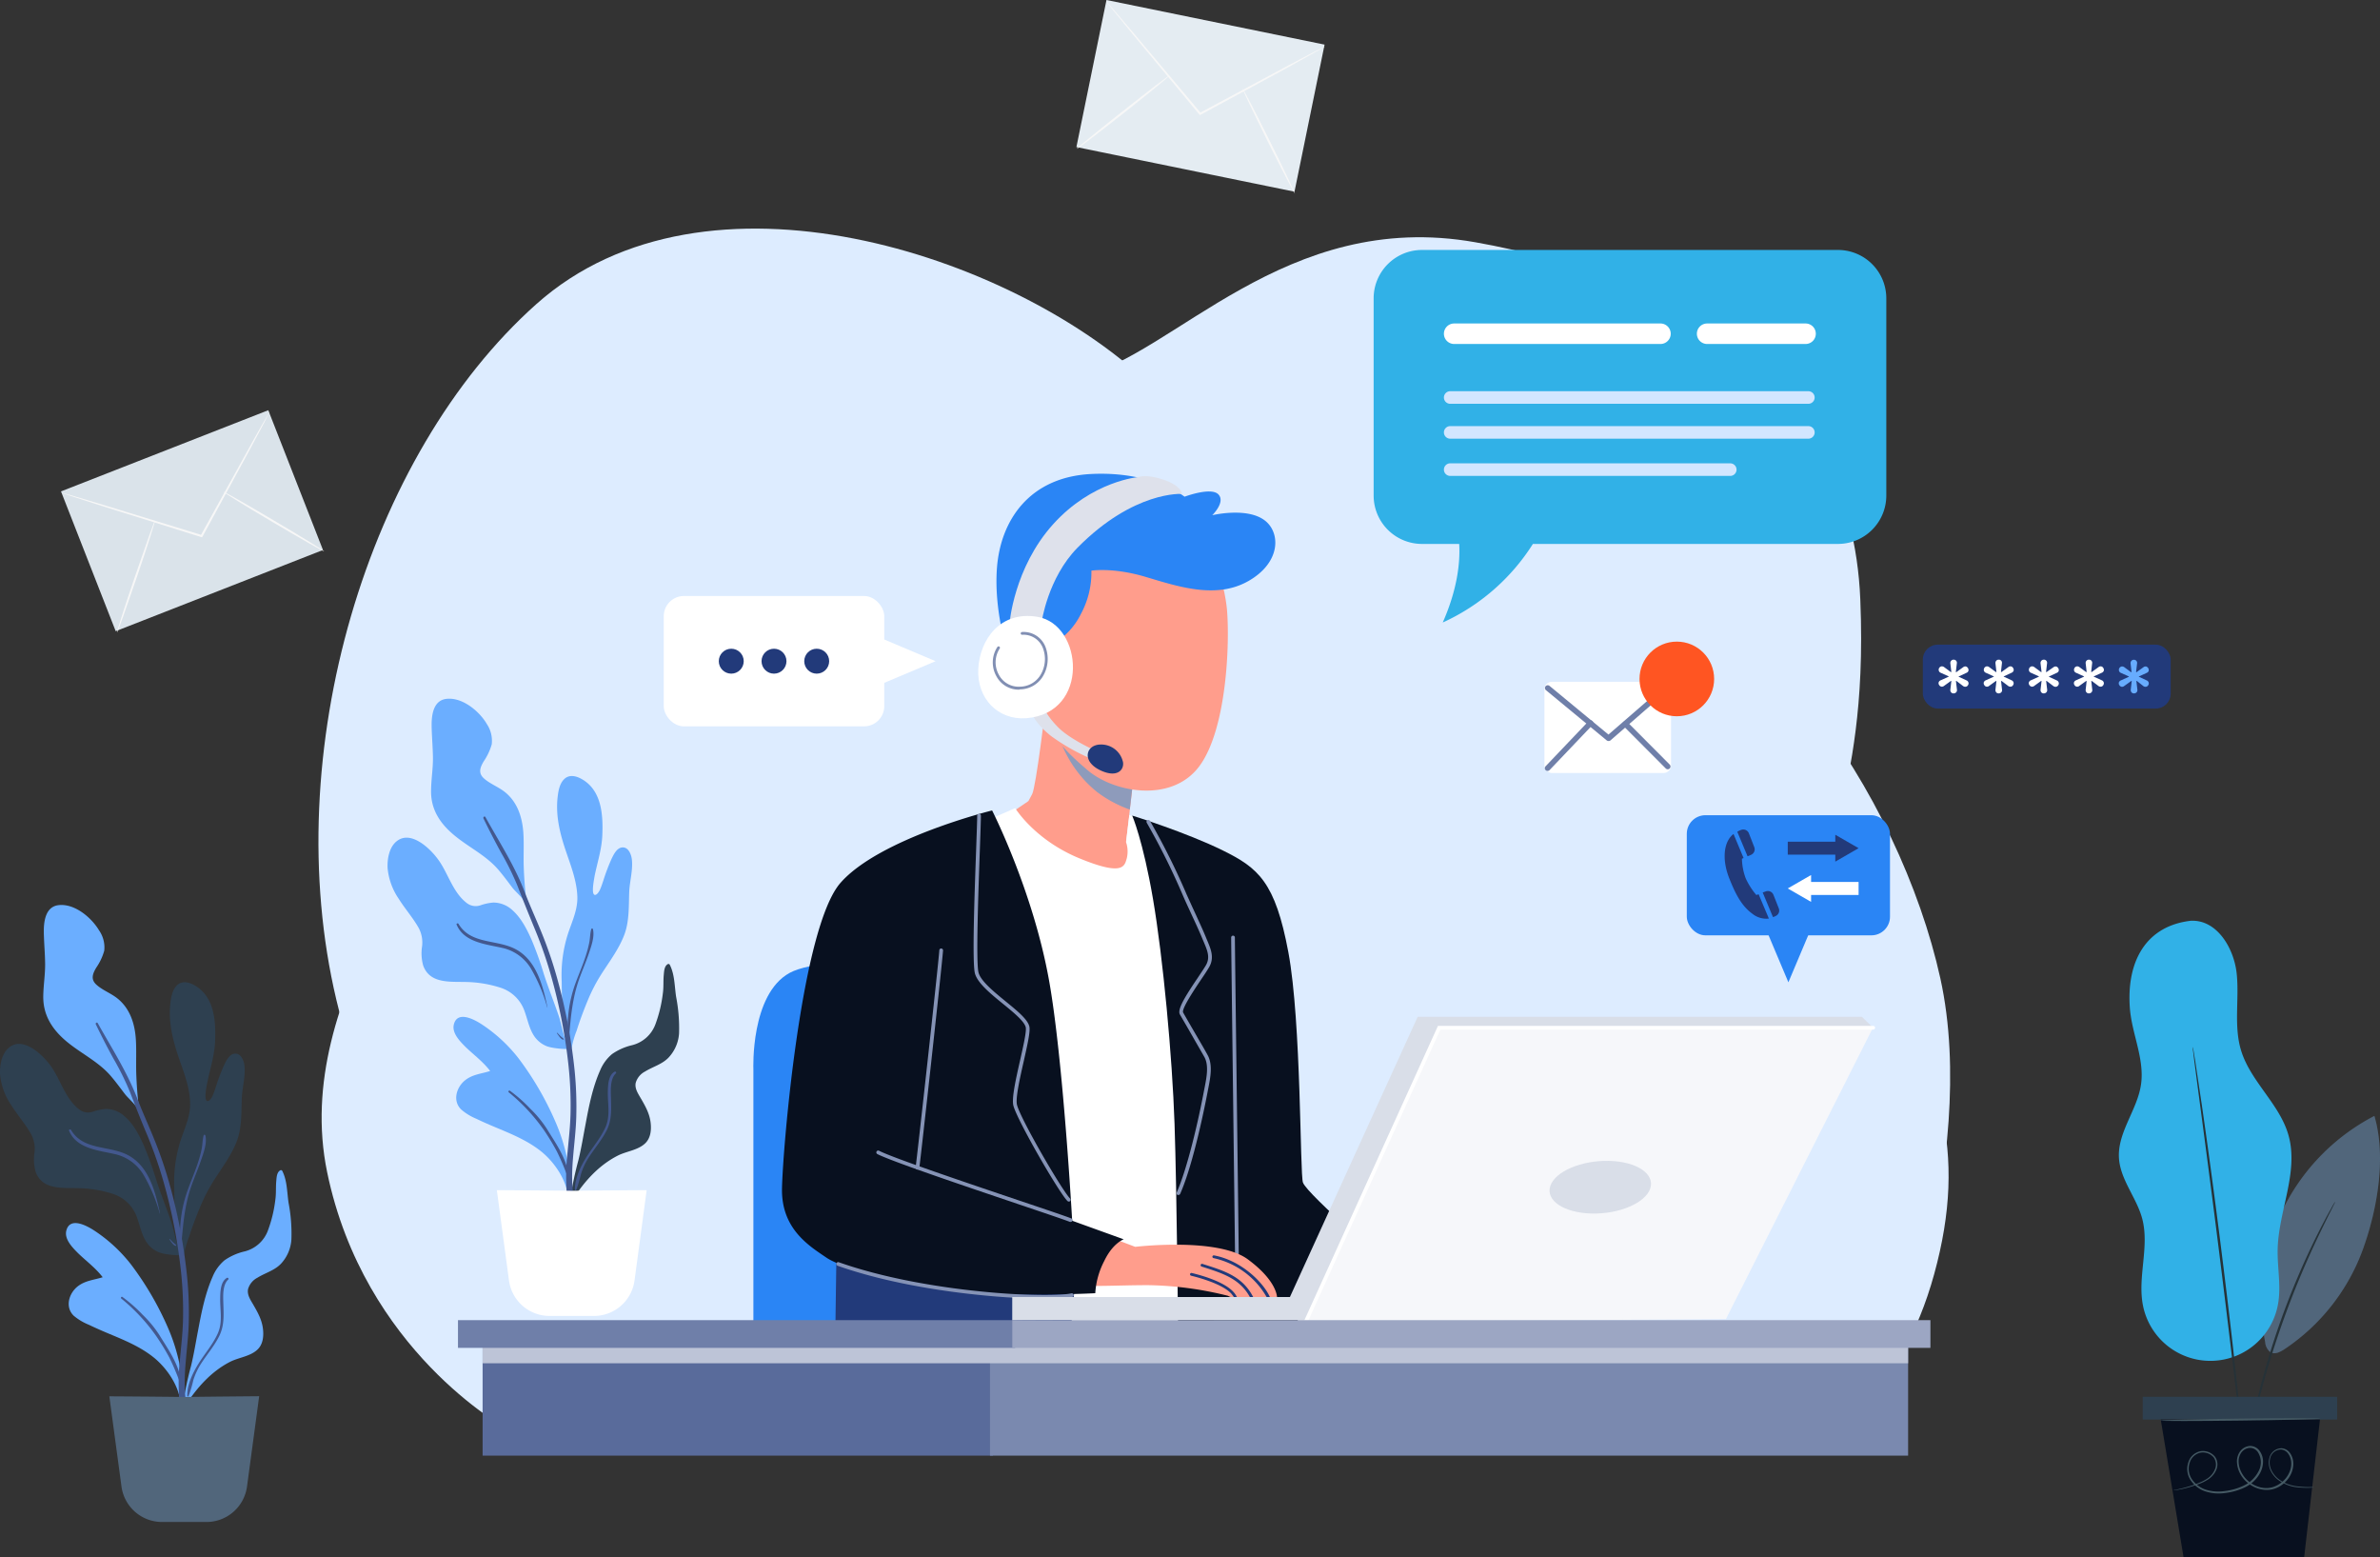 <svg xmlns="http://www.w3.org/2000/svg" viewBox="0 0 639.77 418.49"><rect x="0" y="0" width="639.77" height="418.49" fill="#333333" stroke="none"/><defs><style>.cls-1{isolation:isolate;}.cls-2,.cls-3{fill:#ddecff;}.cls-10,.cls-22,.cls-3{mix-blend-mode:multiply;}.cls-4{fill:#2a85f5;}.cls-5{fill:#223a7a;}.cls-6{fill:#fff;}.cls-7{fill:#ff9d8c;}.cls-8{fill:#08101f;}.cls-9{fill:#8593b6;}.cls-11{fill:#8e9bbb;}.cls-12{fill:#dee1eb;}.cls-13{fill:#818fb3;}.cls-14{fill:#6baeff;}.cls-15{fill:#2e4050;}.cls-16{fill:#43588e;}.cls-17{fill:#51667b;}.cls-18{fill:#f6f7fa;}.cls-19{fill:#d9dee8;}.cls-20{fill:#596b9b;}.cls-21{fill:#7a89af;}.cls-22{fill:#bdc4d7;}.cls-23{fill:#6f7fa9;}.cls-24{fill:#9ca6c3;}.cls-25{fill:#31b1e7;}.cls-26{fill:#d2e6ff;}.cls-27{fill:#f52;}.cls-28{fill:#67acff;}.cls-29{opacity:0.2;}.cls-30{fill:#263238;}.cls-31{fill:#455a64;}.cls-32{fill:#dae3ea;}.cls-33{fill:#f7f7f7;}.cls-34{fill:#e4ecf2;}</style></defs><g class="cls-1"><g id="Layer_2" data-name="Layer 2"><g id="OBJECTS"><path class="cls-2" d="M160.76,373.79s-54.62-38.89-70.34-105.1,8.27-146.48,53.79-187,127.45-13.24,163.86,20.69l36.42,33.93s34.76,19,80.27,17.38,86.07,60.41,96.83,109.24-14.9,113.38-14.9,113.38Z"/><path class="cls-3" d="M135.94,383.73S97.87,363,87.94,315s33.1-91.87,37.24-115.87-5-53.79,33.1-77,105.93-14.9,131.59-20.69S345.32,56,396.63,65.11s101,36.41,103.44,96-16.55,61.24,2.49,93.51,26.48,54.62,17.38,87.73-28.14,42.2-28.14,42.2Z"/><path class="cls-3" d="M215.42,373c-2.36-2.49-37.1-72,1.58-135.73S352.78,181,391.45,205.79s57.63,57.11,61.58,91-22.11,86.9-22.11,86.9Z"/><rect class="cls-4" x="453.43" y="219.07" width="54.62" height="32.28" rx="5"/><polygon class="cls-4" points="480.74 263.97 487.81 247.21 473.67 247.21 480.74 263.97"/><polygon class="cls-5" points="480.57 229.67 493.35 229.67 493.35 231.54 499.61 227.93 493.35 224.32 493.35 226.19 480.57 226.19 480.57 229.67"/><polygon class="cls-6" points="499.61 237.01 486.84 237.01 486.84 235.14 480.57 238.75 486.84 242.36 486.84 240.5 499.61 240.5 499.61 237.01"/><path class="cls-5" d="M472.73,240.3l-.6.22a19.1,19.1,0,0,1-2.88-4.52,16.1,16.1,0,0,1-1-5.24l.44-.18-2.7-6.47a5.33,5.33,0,0,0-1.31,1.49c-1.53,2.58-1.38,6.55.16,10.42s3.18,7.33,6.18,9.5a5.93,5.93,0,0,0,4.47,1.32Z"/><path class="cls-5" d="M474.67,239.54l-.84.3,2.77,6.62a4.93,4.93,0,0,0,.83-.36,1.61,1.61,0,0,0,.73-2l-1.44-3.64A1.61,1.61,0,0,0,474.67,239.54Z"/><path class="cls-5" d="M468.08,223a6.13,6.13,0,0,0-1.08.51l2.76,6.6.93-.39a1.61,1.61,0,0,0,.88-2.06l-1.45-3.73A1.62,1.62,0,0,0,468.08,223Z"/><path class="cls-4" d="M202.52,361.79V287.31s-.83-20.07,9.73-25.86,55-2.69,55-2.69v103Z"/><path class="cls-7" d="M281.18,189s-2.69,22.55-3.73,24.41l-1,1.86-5.17,3.52s9.93,14.07,22.13,16.34,11.18-5,11.18-5l-1.87-3.93,2.49-21.52S283,194.62,281.18,189Z"/><path class="cls-6" d="M264.83,220.69l8.07-3.52s5.17,8.49,17.17,13.45,12.21,2.07,12.83,0a7.84,7.84,0,0,0-.21-4.34l.89-7.25,4.8,1.6L325,355.38l-42.83,2.07Z"/><path class="cls-8" d="M304.35,219.17s2.9,6.69,5.59,22.42,5.17,42.2,5.79,60.41,1,59.79,1,59.79h54c.62,0,4.35-20.48,4.35-20.48s-23.59-20.2-24.83-23.52c-.83-2.2-.41-43.1-3.93-61.93s-8.07-22.62-17.59-27.31C318.93,223.71,304.35,219.17,304.35,219.17Z"/><path class="cls-9" d="M332.49,338.09a.5.5,0,0,1-.5-.5c0-1.48-.27-22.5-.52-42.82s-.52-41.35-.52-42.84a.51.51,0,0,1,.5-.5.5.5,0,0,1,.5.5c0,1.48.27,22.5.52,42.82s.52,41.35.52,42.84A.51.51,0,0,1,332.49,338.09Z"/><path class="cls-5" d="M224.9,333l-.41,28.75h62.89s2.69-24.41,1.66-26.68S224.9,333,224.9,333Z"/><g class="cls-10"><path class="cls-11" d="M294.9,212.83a33,33,0,0,0,8.8,4.73l1.48-12.8s-16.63-7.62-22.27-13.28C284.09,197.92,287,206.45,294.9,212.83Z"/></g><path class="cls-7" d="M324.63,147a44.77,44.77,0,0,1,5.17,16.55c.83,9.1,0,32.48-7.45,42.41s-23,7-30,1c-6.46-5.51-12.83-11.59-14.48-23.59s3.51-34.76,18.2-39.52S324.63,147,324.63,147Z"/><path class="cls-7" d="M343.29,348.79s-.73,0-1.84,0h-.85l-3.68-.1-.88,0c-1.3,0-2.41.13-3.45.07h0c-.22,0-.54,0-.8,0a1.94,1.94,0,0,1-.33,0,4.86,4.86,0,0,1-1.37-.54,93,93,0,0,0-21.46-2.86c-9.24,0-17.53.67-18.88-.46s-2.18-12.76,5.71-13.52l9.7,3.68s22.15-2.63,30.27,3.36S343.29,348.79,343.29,348.79Z"/><path class="cls-5" d="M332.56,348.69c-.22,0-.54,0-.8,0a9.39,9.39,0,0,0-.85-1.14c-2.5-2.55-8.54-4.2-10.73-4.73a.38.38,0,0,1-.28-.45.38.38,0,0,1,.46-.28c3.19.77,10,2.74,11.88,6C332.3,348.18,332.46,348.49,332.56,348.69Z"/><path class="cls-5" d="M336.92,348.65l-.88,0c-2.73-5-7.19-6.41-12.71-8.19l-.33-.1a.39.39,0,0,1-.24-.48.39.39,0,0,1,.48-.24l.32.11C329.39,341.59,334.09,343.1,336.92,348.65Z"/><path class="cls-5" d="M341.45,348.76h-.85a21.8,21.8,0,0,0-14.38-10.67.37.37,0,0,1-.31-.43.38.38,0,0,1,.43-.3C333.81,338.75,339.84,344.85,341.45,348.76Z"/><path class="cls-4" d="M282.83,173.21a19.36,19.36,0,0,0,7.76-8.28,23.46,23.46,0,0,0,2.79-11.58s5.8-.93,14.49,1.65,19,6.11,27.72,1.14,8.69-12.93,4.45-16.24c-4.75-3.71-14.17-1.45-14.17-1.45s3.62-3.52,1.65-5.59-9.1.62-9.1.62-8.69-6.93-25.14-6.1S269,139.69,268,152.52s3.72,25.65,3.72,25.65Z"/><path class="cls-12" d="M277,190.9s.83,3.21,5.59,6.93a55.22,55.22,0,0,0,11.65,6.45l.55-2.42s-7.14-3.1-10.45-6.51-3.72-5.28-3.72-5.28Z"/><path class="cls-5" d="M295.66,200.08a6,6,0,0,1,6.23,4.81c.27,2-1.57,4.15-5.87,2.22C290.67,204.72,291.83,200.26,295.66,200.08Z"/><path class="cls-12" d="M280,167.21s1.65-11.89,9.62-20c15.21-15.41,28.14-14.48,28.14-14.48s-.11-2.17-5-3.83c-4.56-1.55-6.62-.72-6.62-.72s-12.52,1-23.07,12.72-11.69,26.59-11.69,26.59Z"/><path class="cls-6" d="M278.9,165.76c-10-1.69-15.52,6.1-15.93,14s5.3,13.83,12.93,13.24C293.07,191.62,291.11,167.83,278.9,165.76Z"/><path class="cls-13" d="M273.94,185.33a6.78,6.78,0,0,1-6.12-3.65,7.57,7.57,0,0,1,.29-7.82.38.38,0,0,1,.52-.1.37.37,0,0,1,.1.52,6.81,6.81,0,0,0-.25,7,6,6,0,0,0,5.65,3.25,6.54,6.54,0,0,0,5.43-2.93,8.27,8.27,0,0,0,.82-7.35,5.59,5.59,0,0,0-5.58-3.67.37.37,0,0,1-.42-.32.39.39,0,0,1,.32-.42,6.28,6.28,0,0,1,6.39,4.15,9.08,9.08,0,0,1-.9,8,7.28,7.28,0,0,1-6,3.26Z"/><path class="cls-8" d="M266.69,217.79s-30.2,7.45-40.75,19.45-15.52,71.18-15.73,82.14,7.45,15.52,12,18.62,24.62,8.69,40.76,9.52,31.45,0,31.45,0a21.54,21.54,0,0,1,2.43-8.69c2.3-4.8,5.22-5.79,5.22-5.79l-13.86-5s-2.43-43.49-6.21-64.55C277.66,239.31,266.69,217.79,266.69,217.79Z"/><path class="cls-9" d="M316.76,321.12a.51.51,0,0,1-.2,0,.49.49,0,0,1-.25-.66c2.83-6.39,5.76-18.92,7.41-27.72l.14-.71c.5-2.58,1.12-5.8-.12-8-.64-1.14-2.07-3.59-3.44-6s-2.77-4.77-3.15-5.46c-.73-1.35,1.57-5,4.89-9.91.89-1.34,1.67-2.49,2.12-3.27,1.19-2.05.4-3.93-.51-6.1l-.32-.75c-.82-2-1.76-4.06-2.67-6l-1.11-2.41c-.49-1.07-1-2.16-1.47-3.26a188.07,188.07,0,0,0-9.82-19.77.49.49,0,0,1,.18-.68.48.48,0,0,1,.68.17A190,190,0,0,1,319,240.41l1.47,3.25,1.11,2.41c.91,2,1.85,4,2.69,6.08l.31.73c.93,2.22,1.89,4.51.46,7-.47.81-1.25,2-2.16,3.33-1.73,2.58-5.34,7.95-4.84,8.88.37.67,1.71,3,3.13,5.43s2.82,4.83,3.45,6c1.42,2.54.76,6,.23,8.7l-.14.71c-.6,3.2-3.79,19.6-7.48,27.93A.5.5,0,0,1,316.76,321.12Z"/><path class="cls-9" d="M287.28,322.88a.47.47,0,0,1-.35-.15c-2.36-2.37-13.69-22-14.54-25.69-.46-2,.7-7.15,1.82-12.1.87-3.85,1.77-7.82,1.52-8.89-.39-1.61-3.29-4-6.09-6.27-3.39-2.76-6.89-5.63-7.57-8.2-.77-2.93-.11-21.27.33-33.4.15-4.37.28-7.81.28-9a.5.5,0,0,1,.5-.5h0a.5.5,0,0,1,.5.5c0,1.25-.13,4.7-.28,9.07-.41,11.34-1.09,30.33-.36,33.11.6,2.27,4.12,5.15,7.23,7.69s6,4.87,6.43,6.81c.31,1.3-.54,5-1.51,9.34-1.05,4.62-2.23,9.86-1.82,11.66.83,3.62,12,22.88,14.27,25.21a.5.5,0,0,1-.36.85Z"/><path class="cls-9" d="M246.63,314.29h-.07a.5.5,0,0,1-.43-.57c.37-2.6,6.11-54.4,6.37-58.36a.49.49,0,0,1,.53-.47.5.5,0,0,1,.47.53c-.27,4-6,55.84-6.38,58.45A.5.5,0,0,1,246.63,314.29Z"/><path class="cls-9" d="M287.8,328.36a.63.63,0,0,1-.19,0c-1.27-.52-6.89-2.41-14-4.81-14.36-4.85-34-11.48-37.77-13.42a.5.5,0,0,1,.46-.89c3.67,1.91,24.11,8.8,37.62,13.36,7.13,2.4,12.77,4.3,14.07,4.83a.5.5,0,0,1,.27.65A.49.49,0,0,1,287.8,328.36Z"/><path class="cls-9" d="M280.89,349c-12.63,0-37.13-2.28-55.74-8.86a.51.51,0,0,1-.31-.64.5.5,0,0,1,.64-.3c23.51,8.31,56.4,9.73,62.52,8.36a.5.5,0,0,1,.6.38.49.49,0,0,1-.38.59A39.61,39.61,0,0,1,280.89,349Z"/><path class="cls-14" d="M121.57,224c3.92,3.45,8.89,5.66,12.33,9.65,1.36,1.57,2.58,3.24,3.83,4.89.92,1.2,3.36,3.18,3.76,4.69.17.66.14-.23,0-.9l0-.08c-.34-3-.59-6.11-.7-9.18s.09-6.13-.1-9.18c-.28-4.31-1.62-8.48-5.14-11.18-1.72-1.32-3.94-2.13-5.52-3.59s-.9-3,0-4.53a15.82,15.82,0,0,0,2.15-4.55,8.07,8.07,0,0,0-1.31-5.47c-2-3.44-6.6-7.28-10.9-6.76-3.59.43-4,4.57-3.94,7.45s.32,5.6.35,8.41-.46,5.71-.5,8.58C115.73,217.17,118,220.89,121.57,224Z"/><path class="cls-14" d="M158,268.82a45.5,45.5,0,0,1,3.89-7.41c2.11-3.25,4.45-6.41,5.87-10.05s1.24-7.69,1.38-11.61c.11-2.87,1-5.74.73-8.62-.11-1.39-.91-3.62-2.69-3.39-1.4.17-2.22,1.9-2.76,3a52.68,52.68,0,0,0-2.27,6c-.27.79-.53,1.59-.87,2.35-.2.44-.84,1.53-1.43,1.38-1-.25-.1-4.4,0-5.14.76-3.69,1.91-7.12,2.06-10.92.23-5.51-.19-12.07-5.58-15.08-1.41-.79-3.19-1.25-4.53-.08s-1.69,3.18-1.89,4.84c-.6,5.08.6,9.9,2.23,14.69,1.34,3.95,2.94,8,3.06,12.25.11,4.07-2,7.67-3,11.52A36.31,36.31,0,0,0,151,263.89c0,2.49.08,4.94.26,7.42.17,2.28.37,4.56.65,6.82.05.46.11.94.17,1.42-.88-2.11-1.18-4.52-1.91-6.64-1.29-3.76-2.78-7.45-4-11.23a92.17,92.17,0,0,0-3.33-9.27c-1.27-2.82-2.79-5.8-5.15-7.87a7.56,7.56,0,0,0-5.06-2,13.85,13.85,0,0,0-3.48.74,3.9,3.9,0,0,1-3.74-.66c-3.87-3-5-8.28-7.9-12-2.13-2.81-7.19-7.58-10.91-4.53-2,1.62-2.52,4.76-2.41,7.16a17.44,17.44,0,0,0,3,8.29c1.67,2.68,3.82,5.08,5.36,7.83a8.31,8.31,0,0,1,.9,5,12.19,12.19,0,0,0,.3,5.07c1.77,5,7.3,4.32,11.6,4.45a32.21,32.21,0,0,1,9.09,1.5,10.11,10.11,0,0,1,6.63,6.52c.85,2.36,1.31,5.05,2.92,7.05a7.41,7.41,0,0,0,2.85,2.13c1.68.74,6.79,1.06,6.83.6A22.86,22.86,0,0,1,155,277C155.87,274.22,156.89,271.51,158,268.82Z"/><path class="cls-15" d="M181.75,267.88c-.44-2.87-.36-6-1.72-8.65a.38.38,0,0,0-.52-.14c-1,.54-1,2.11-1.1,3.07-.13,1.6,0,3.2-.23,4.79a36,36,0,0,1-2,8.31,9,9,0,0,1-6.23,5.6,15.66,15.66,0,0,0-5.44,2.41,11.48,11.48,0,0,0-3.2,4.4c-2,4.51-3,9.54-3.89,14.36-.63,3.24-1.14,6.5-1.93,9.71a94.59,94.59,0,0,0-2.08,9.67c-.08.17-.16.33-.23.5-.21.49.56.75.82.35,3.11-4.79,6.9-9.08,12.06-11.71,2.33-1.19,5.43-1.44,7.38-3.31,1.48-1.42,1.68-3.59,1.46-5.52-.29-2.55-1.51-4.64-2.78-6.8-.69-1.19-1.52-2.47-1.24-3.91a5,5,0,0,1,2.53-3.07c2.14-1.33,4.65-1.93,6.41-3.85a10.49,10.49,0,0,0,2.72-6.41A44.23,44.23,0,0,0,181.75,267.88Z"/><path class="cls-14" d="M139.38,284.39a41.22,41.22,0,0,0-9.77-9.05c-2-1.32-6.67-3.92-7.62,0-.55,2.28,1.68,4.53,3.15,6,2.21,2.14,4.76,4,6.62,6.47-2.3.74-4.71.88-6.72,2.48-2.37,1.89-3.44,5.53-1.08,7.85a14.91,14.91,0,0,0,4.09,2.51c1.86.9,3.75,1.71,5.65,2.5,4.11,1.72,8.27,3.46,11.77,6.27s6.93,7.71,7.21,12.38c0,.45-.14,0,.12-.16.15.13.64-.1.64-.37a49.29,49.29,0,0,0-4.16-19.88A82.71,82.71,0,0,0,139.38,284.39Z"/><path class="cls-16" d="M129.91,219.84c1.52,3.14,3.1,6.2,4.78,9.27a75.29,75.29,0,0,1,4.44,9c1.49,3.87,3.05,7.69,4.62,11.52a112.27,112.27,0,0,1,4.27,12.2,144.67,144.67,0,0,1,4.83,24.81,100,100,0,0,1,.51,12.83c-.09,3.34-.47,6.65-.78,10a58.73,58.73,0,0,0-.28,10.44c.25,2.9.71,6.35,3,8.42a.52.52,0,0,0,.81-.62c-2.68-5.49-2.53-11.48-2-17.43.29-3.29.68-6.56.79-9.86a98,98,0,0,0-.42-12.59,149.06,149.06,0,0,0-4.54-24.32,111.49,111.49,0,0,0-4-12c-1.56-3.94-3.36-7.78-4.87-11.74-2.73-7.17-6.89-13.52-10.58-20.2-.19-.35-.69,0-.53.31Z"/><path class="cls-16" d="M153,278.44c.43-5.22.89-10.24,2.65-15.22.82-2.32,1.82-4.58,2.61-6.91.65-1.93,1.63-4.57,1.13-6.62a.23.23,0,0,0-.45,0c-.34,1.17-.3,2.45-.55,3.65a31.25,31.25,0,0,1-.91,3.45c-.77,2.41-1.78,4.73-2.66,7.1a35.24,35.24,0,0,0-2.18,14.55.18.18,0,0,0,.36,0Z"/><path class="cls-16" d="M122.73,248.45c2.08,5,8.3,5.29,12.84,6.41a12,12,0,0,1,7.35,5.77,43.78,43.78,0,0,1,4.19,10.1s.07,0,.06,0c-1.27-6-3.08-13.22-9.27-16-5-2.24-11.48-1.12-14.65-6.47-.16-.26-.64-.08-.52.22Z"/><path class="cls-16" d="M149.7,277.65c.25.33.47.68.73,1a2.85,2.85,0,0,0,.41.44,1,1,0,0,0,.58.3.13.13,0,0,0,.11-.19,2.1,2.1,0,0,0-.44-.4l-.44-.39c-.29-.28-.55-.57-.84-.85-.05-.06-.16,0-.11.08Z"/><path class="cls-16" d="M136.75,293.53a50.47,50.47,0,0,1,9.49,10.2,63.33,63.33,0,0,1,3.45,5.69,62.62,62.62,0,0,1,2.8,6.59c.06.17.37.17.35-.05-.5-4.71-3.48-8.74-5.87-12.66a30.41,30.41,0,0,0-4.44-5.37,39.08,39.08,0,0,0-5.46-4.82c-.24-.17-.56.23-.32.42Z"/><path class="cls-16" d="M165.2,288c-1.72,1-1.77,3.69-1.81,5.43-.06,3.33.76,6.46-.7,9.64-1.32,2.87-3.43,5.27-5.1,7.94-1.55,2.49-3.08,5.68-3.05,8.68,0,.18.27.28.35.1a35.57,35.57,0,0,0,1.3-4.34,18,18,0,0,1,2.12-4.48c1.6-2.48,3.56-4.73,4.86-7.39s1.16-5.59,1.07-8.63c-.06-1.94-.25-5.06,1.31-6.5.25-.23-.06-.61-.35-.45Z"/><path class="cls-6" d="M153.69,320c-6.93-.09-20.13-.17-20.13-.17l3.26,24.26a11,11,0,0,0,10.91,9.54h11.93a11,11,0,0,0,10.91-9.54l3.26-24.26S160.63,319.9,153.69,320Z"/><path class="cls-14" d="M17.4,279.45c3.93,3.45,8.9,5.66,12.34,9.65,1.35,1.57,2.57,3.24,3.83,4.89.91,1.2,3.35,3.19,3.75,4.69.18.67.14-.23,0-.9,0,0,0,0,0-.08-.34-3.05-.59-6.11-.69-9.18s.08-6.13-.11-9.18c-.27-4.31-1.62-8.48-5.14-11.18-1.72-1.32-3.93-2.12-5.51-3.59s-.9-3,0-4.53a15.31,15.31,0,0,0,2.15-4.55A8,8,0,0,0,26.62,250c-2.05-3.44-6.59-7.27-10.9-6.76-3.58.43-4,4.57-3.94,7.45s.33,5.6.35,8.41-.46,5.71-.5,8.58C11.56,272.58,13.82,276.3,17.4,279.45Z"/><path class="cls-15" d="M53.85,324.23a47.12,47.12,0,0,1,3.89-7.41c2.11-3.25,4.46-6.41,5.88-10.05s1.23-7.69,1.38-11.61c.1-2.87,1-5.74.73-8.62-.12-1.39-.91-3.62-2.7-3.39-1.39.17-2.22,1.9-2.76,3a52.68,52.68,0,0,0-2.27,6c-.27.79-.53,1.59-.87,2.35-.2.45-.83,1.53-1.43,1.38-1-.25-.09-4.4.06-5.14.76-3.69,1.9-7.12,2.06-10.92.23-5.51-.2-12.07-5.59-15.08-1.41-.78-3.19-1.25-4.53-.08s-1.69,3.18-1.89,4.84c-.6,5.08.6,9.9,2.23,14.69,1.34,3.95,3,8,3.07,12.25.11,4.07-2,7.68-3,11.52a36.18,36.18,0,0,0-1.26,11.35c0,2.49.08,4.95.26,7.42.16,2.28.36,4.56.64,6.82.06.46.11.94.17,1.42-.88-2.11-1.18-4.52-1.91-6.64-1.28-3.76-2.78-7.45-4-11.23a94.77,94.77,0,0,0-3.34-9.27C37.4,305,35.87,302,33.51,300a7.52,7.52,0,0,0-5.06-2,14.3,14.3,0,0,0-3.48.74,3.93,3.93,0,0,1-3.74-.65c-3.86-3-5-8.29-7.89-12.05-2.14-2.8-7.19-7.58-10.91-4.53-2,1.63-2.52,4.76-2.42,7.16a17.35,17.35,0,0,0,3,8.29c1.66,2.68,3.82,5.08,5.35,7.83a8.34,8.34,0,0,1,.91,5,11.89,11.89,0,0,0,.3,5.07c1.77,5,7.29,4.31,11.59,4.44a32.16,32.16,0,0,1,9.09,1.5,10.11,10.11,0,0,1,6.63,6.52c.85,2.36,1.31,5.05,2.92,7.05a7.42,7.42,0,0,0,2.86,2.13c1.67.74,6.78,1.07,6.82.6a23.69,23.69,0,0,1,1.33-4.7C51.7,329.63,52.73,326.92,53.85,324.23Z"/><path class="cls-14" d="M77.58,323.29c-.44-2.86-.36-6-1.71-8.65a.39.39,0,0,0-.53-.14c-1,.54-1,2.11-1.09,3.07-.13,1.6,0,3.2-.23,4.79a35.86,35.86,0,0,1-2,8.31,9,9,0,0,1-6.22,5.61,15.5,15.5,0,0,0-5.45,2.4,11.45,11.45,0,0,0-3.19,4.4c-2,4.51-3,9.55-3.9,14.36-.63,3.24-1.14,6.5-1.93,9.71a97.34,97.34,0,0,0-2.08,9.67c-.07.17-.16.33-.23.5-.2.49.56.76.83.35,3.11-4.78,6.89-9.08,12-11.71,2.34-1.19,5.43-1.44,7.38-3.31,1.48-1.42,1.68-3.59,1.46-5.52-.29-2.54-1.51-4.64-2.77-6.8-.7-1.19-1.52-2.46-1.24-3.91a5,5,0,0,1,2.52-3.06c2.15-1.34,4.66-1.94,6.42-3.86a10.51,10.51,0,0,0,2.71-6.41A43.64,43.64,0,0,0,77.58,323.29Z"/><path class="cls-14" d="M35.22,339.8a41.08,41.08,0,0,0-9.78-9.05c-2-1.32-6.67-3.92-7.62,0-.55,2.28,1.68,4.53,3.15,6,2.21,2.15,4.76,4,6.63,6.48-2.31.73-4.72.88-6.73,2.47-2.37,1.89-3.43,5.53-1.08,7.85A15,15,0,0,0,23.88,356c1.86.9,3.75,1.71,5.65,2.51,4.11,1.71,8.27,3.45,11.77,6.26s6.93,7.71,7.21,12.38c0,.45-.14,0,.13-.16.14.13.63-.1.63-.36a49.29,49.29,0,0,0-4.15-19.89A83.17,83.17,0,0,0,35.22,339.8Z"/><path class="cls-16" d="M25.75,275.25c1.51,3.14,3.09,6.21,4.77,9.27a73.81,73.81,0,0,1,4.44,9c1.49,3.87,3,7.69,4.62,11.52a115.28,115.28,0,0,1,4.28,12.2,144.59,144.59,0,0,1,4.83,24.82,99.73,99.73,0,0,1,.5,12.82c-.09,3.34-.47,6.65-.78,10a58.72,58.72,0,0,0-.27,10.44c.24,2.9.7,6.35,3,8.43a.52.52,0,0,0,.81-.63c-2.67-5.49-2.52-11.48-2-17.43.28-3.29.67-6.56.78-9.86a98,98,0,0,0-.42-12.59,147.69,147.69,0,0,0-4.54-24.31,110.93,110.93,0,0,0-4-12c-1.56-3.94-3.36-7.77-4.87-11.74C34.12,288,30,281.62,26.27,274.94c-.19-.35-.69,0-.52.31Z"/><path class="cls-16" d="M48.81,333.85c.43-5.22.9-10.24,2.66-15.22.82-2.32,1.81-4.58,2.6-6.91.66-1.93,1.64-4.57,1.13-6.62a.24.24,0,0,0-.45,0c-.34,1.17-.3,2.45-.54,3.65a31.29,31.29,0,0,1-.92,3.45c-.77,2.41-1.78,4.73-2.65,7.1a35.08,35.08,0,0,0-2.19,14.55.18.18,0,0,0,.36,0Z"/><path class="cls-16" d="M18.57,303.86c2.07,5,8.3,5.29,12.83,6.41A12.06,12.06,0,0,1,38.75,316a44.26,44.26,0,0,1,4.2,10.1s.06,0,.06,0c-1.27-6-3.09-13.22-9.27-16-5-2.24-11.49-1.11-14.66-6.47-.15-.26-.64-.08-.51.22Z"/><path class="cls-16" d="M45.54,333.06c.24.33.47.68.72,1a2.92,2.92,0,0,0,.42.44.94.94,0,0,0,.57.3.13.13,0,0,0,.11-.19,2,2,0,0,0-.43-.4l-.45-.39-.83-.85c-.06-.06-.16,0-.11.08Z"/><path class="cls-16" d="M32.58,348.94a50.26,50.26,0,0,1,9.49,10.21,61.88,61.88,0,0,1,3.46,5.68,64.74,64.74,0,0,1,2.79,6.59c.07.17.38.17.35-.05-.49-4.7-3.47-8.74-5.86-12.66a30.41,30.41,0,0,0-4.44-5.37,39.82,39.82,0,0,0-5.47-4.82c-.24-.17-.55.23-.32.42Z"/><path class="cls-16" d="M61,343.4c-1.72,1-1.78,3.69-1.81,5.43-.07,3.33.76,6.46-.71,9.64-1.32,2.87-3.43,5.27-5.09,7.94-1.56,2.49-3.09,5.68-3.06,8.69,0,.17.27.27.35.09a33.89,33.89,0,0,0,1.3-4.34,18.4,18.4,0,0,1,2.12-4.48c1.6-2.48,3.56-4.73,4.86-7.39,1.37-2.81,1.17-5.59,1.08-8.63-.06-1.94-.26-5.06,1.31-6.5.24-.22-.07-.61-.35-.45Z"/><path class="cls-17" d="M49.53,375.41c-6.93-.1-20.14-.18-20.14-.18l3.27,24.27A11,11,0,0,0,43.56,409H55.5a11,11,0,0,0,10.9-9.53l3.27-24.27S56.46,375.31,49.53,375.41Z"/><polygon class="cls-18" points="503.49 276.14 463.94 354.48 348.63 355.31 384.21 275.04 503.49 276.14"/><path class="cls-19" d="M272.1,354.82l0-6.27h74.64l34.35-75.31H500.49l3,2.9H386.87l-35.69,78.62S272.1,354.62,272.1,354.82Z"/><path class="cls-19" d="M443.61,319.37c-1.3,3.91-8.37,6.93-15.79,6.74s-12.38-3.5-11.08-7.41,8.38-6.92,15.8-6.74S444.91,315.46,443.61,319.37Z"/><path class="cls-6" d="M351.18,355.26a.52.52,0,0,1-.21,0,.51.51,0,0,1-.25-.67l35.82-78.91h117a.5.5,0,0,1,0,1H387.19L351.63,355A.49.49,0,0,1,351.18,355.26Z"/><rect class="cls-20" x="129.73" y="360.76" width="137.17" height="30.41"/><rect class="cls-21" x="266.12" y="360.76" width="246.8" height="30.41"/><polygon class="cls-22" points="266.9 360.76 266.12 360.76 129.73 360.76 129.73 366.35 266.12 366.35 266.9 366.35 512.92 366.35 512.92 360.76 266.9 360.76"/><rect class="cls-23" x="123.11" y="354.76" width="149.79" height="7.45"/><rect class="cls-24" x="272.12" y="354.76" width="246.8" height="7.45"/><rect class="cls-6" x="178.42" y="160.16" width="59.28" height="35.03" rx="5.43"/><polygon class="cls-6" points="251.5 177.68 233.31 170 233.31 185.35 251.5 177.68"/><circle class="cls-5" cx="196.57" cy="177.68" r="3.35"/><circle class="cls-5" cx="208.06" cy="177.68" r="3.35"/><circle class="cls-5" cx="219.54" cy="177.68" r="3.35"/><path class="cls-25" d="M494,67.17H382.25a13,13,0,0,0-13,13v53a13,13,0,0,0,13,13h10c.28,4.81-.41,12-4.42,21.11a56.16,56.16,0,0,0,24.23-21.11h82a13,13,0,0,0,13-13v-53A13,13,0,0,0,494,67.17Z"/><path class="cls-6" d="M446.35,92.44H390.9a2.76,2.76,0,0,1-2.76-2.76h0a2.76,2.76,0,0,1,2.76-2.75h55.45a2.76,2.76,0,0,1,2.76,2.75h0A2.76,2.76,0,0,1,446.35,92.44Z"/><path class="cls-26" d="M486.11,108.51H389.83a1.69,1.69,0,0,1-1.69-1.69h0a1.69,1.69,0,0,1,1.69-1.69h96.28a1.69,1.69,0,0,1,1.69,1.69h0A1.69,1.69,0,0,1,486.11,108.51Z"/><path class="cls-26" d="M486.11,117.89H389.83a1.69,1.69,0,0,1-1.69-1.69h0a1.69,1.69,0,0,1,1.69-1.69h96.28a1.69,1.69,0,0,1,1.69,1.69h0A1.69,1.69,0,0,1,486.11,117.89Z"/><path class="cls-26" d="M465.11,127.89H389.83a1.69,1.69,0,0,1-1.69-1.69h0a1.69,1.69,0,0,1,1.69-1.69h75.28a1.69,1.69,0,0,1,1.69,1.69h0A1.69,1.69,0,0,1,465.11,127.89Z"/><path class="cls-6" d="M485.35,92.44H458.9a2.76,2.76,0,0,1-2.76-2.76h0a2.76,2.76,0,0,1,2.76-2.75h26.45a2.75,2.75,0,0,1,2.76,2.75h0A2.75,2.75,0,0,1,485.35,92.44Z"/><rect class="cls-6" x="415.16" y="183.21" width="34.03" height="24.52" rx="2"/><path class="cls-23" d="M432.38,199.13a.78.78,0,0,1-.48-.17l-16.34-13.5a.75.75,0,0,1,.95-1.16l15.86,13.1L447.82,184a.75.75,0,0,1,1.06.08.74.74,0,0,1-.08,1.05L432.87,199A.74.74,0,0,1,432.38,199.13Z"/><path class="cls-23" d="M416,207.17a.73.73,0,0,1-.51-.21.75.75,0,0,1,0-1.06l11.43-12a.75.75,0,1,1,1.09,1l-11.43,12A.75.75,0,0,1,416,207.17Z"/><path class="cls-23" d="M448.31,206.73a.79.79,0,0,1-.53-.22l-11.39-11.42a.75.75,0,0,1,0-1.06.75.75,0,0,1,1.06,0l11.38,11.42a.75.75,0,0,1,0,1.06A.79.79,0,0,1,448.31,206.73Z"/><circle class="cls-27" cx="450.75" cy="182.45" r="10.03"/><rect class="cls-5" x="516.88" y="173.24" width="66.62" height="17.17" rx="4"/><path class="cls-6" d="M525.12,186.33a.79.79,0,0,1-.64-.28.93.93,0,0,1-.21-.7l.26-2.23a.1.1,0,0,0,0-.11.13.13,0,0,0-.14,0l-1.83,1.32a.9.9,0,0,1-.71.19.91.91,0,0,1-.59-.44.86.86,0,0,1-.1-.79,1,1,0,0,1,.52-.48l2.06-.93c.06,0,.08,0,.08-.08s0-.07-.08-.08l-2.06-.93a.83.83,0,0,1-.5-.54.9.9,0,0,1,.08-.73.91.91,0,0,1,.59-.44,1,1,0,0,1,.71.16l1.83,1.35a.13.13,0,0,0,.14,0s0-.06,0-.12l-.26-2.22a.91.91,0,0,1,.23-.7.85.85,0,0,1,.67-.28.84.84,0,0,1,.85,1l-.26,2.22c0,.06,0,.1,0,.12a.13.13,0,0,0,.14,0l1.83-1.32a.93.93,0,0,1,.72-.19,1,1,0,0,1,.67,1.23.91.91,0,0,1-.52.48l-2,.93c-.06,0-.08,0-.08.08s0,.07.08.08l2,.93a.87.87,0,0,1,.52.54.8.8,0,0,1-.09.73.83.83,0,0,1-.58.44,1,1,0,0,1-.72-.16L525.93,183a.13.13,0,0,0-.14,0s0,.06,0,.11l.26,2.23a.83.83,0,0,1-.21.7A.9.9,0,0,1,525.12,186.33Z"/><path class="cls-6" d="M537.24,186.33a.78.78,0,0,1-.63-.28.93.93,0,0,1-.21-.7l.25-2.23c0-.05,0-.09,0-.11s-.08,0-.14,0l-1.83,1.32a.83.83,0,0,1-1.29-.25.86.86,0,0,1-.1-.79,1,1,0,0,1,.52-.48l2.05-.93c.06,0,.09,0,.09-.08s0-.07-.09-.08l-2.05-.93a.88.88,0,0,1-.51-.54,1,1,0,0,1,.09-.73.89.89,0,0,1,.59-.44.94.94,0,0,1,.7.16l1.83,1.35c.06,0,.1,0,.14,0s0-.06,0-.12l-.25-2.22a.9.9,0,0,1,.22-.7.87.87,0,0,1,.68-.28.83.83,0,0,1,.65.28.85.85,0,0,1,.19.7l-.25,2.22q0,.09,0,.12s.08,0,.14,0l1.83-1.32a.91.91,0,0,1,.72-.19.81.81,0,0,1,.57.44.86.86,0,0,1,.1.79,1,1,0,0,1-.52.48l-2,.93c-.06,0-.09,0-.09.08s0,.07.09.08l2,.93a.89.89,0,0,1,.52.54.84.84,0,0,1-.1.73.81.81,0,0,1-.57.44,1,1,0,0,1-.72-.16L538.06,183c-.06,0-.11,0-.14,0s0,.06,0,.11l.25,2.23a.8.8,0,0,1-.21.7A.9.9,0,0,1,537.24,186.33Z"/><path class="cls-6" d="M549.37,186.33a.79.79,0,0,1-.64-.28.93.93,0,0,1-.21-.7l.26-2.23a.1.1,0,0,0,0-.11.13.13,0,0,0-.14,0l-1.83,1.32a.9.9,0,0,1-.71.19.91.91,0,0,1-.59-.44.86.86,0,0,1-.1-.79,1,1,0,0,1,.52-.48l2.06-.93c.06,0,.08,0,.08-.08s0-.07-.08-.08l-2.06-.93a.83.83,0,0,1-.5-.54.9.9,0,0,1,.08-.73.91.91,0,0,1,.59-.44,1,1,0,0,1,.71.16l1.83,1.35a.13.13,0,0,0,.14,0s0-.06,0-.12l-.26-2.22a.91.91,0,0,1,.23-.7.85.85,0,0,1,.67-.28.82.82,0,0,1,.65.28.85.85,0,0,1,.2.7l-.26,2.22q0,.09,0,.12a.13.13,0,0,0,.14,0L552,179.3a.93.93,0,0,1,.72-.19,1,1,0,0,1,.67,1.23.91.91,0,0,1-.52.48l-2,.93c-.06,0-.08,0-.08.08s0,.07.08.08l2,.93a.87.87,0,0,1,.52.54.8.8,0,0,1-.09.73.85.85,0,0,1-.58.44,1,1,0,0,1-.72-.16L550.18,183a.13.13,0,0,0-.14,0s0,.06,0,.11l.26,2.23a.86.86,0,0,1-.21.7A.9.9,0,0,1,549.37,186.33Z"/><path class="cls-6" d="M561.49,186.33a.78.78,0,0,1-.63-.28.93.93,0,0,1-.21-.7l.25-2.23c0-.05,0-.09,0-.11s-.08,0-.14,0l-1.83,1.32a.83.83,0,0,1-1.29-.25.86.86,0,0,1-.1-.79,1,1,0,0,1,.52-.48l2.05-.93c.06,0,.09,0,.09-.08s0-.07-.09-.08l-2.05-.93a.88.88,0,0,1-.51-.54,1,1,0,0,1,.09-.73.89.89,0,0,1,.59-.44.94.94,0,0,1,.7.16l1.83,1.35c.06,0,.1,0,.14,0s0-.06,0-.12l-.25-2.22a.9.9,0,0,1,.22-.7.87.87,0,0,1,.68-.28.8.8,0,0,1,.64.28.82.82,0,0,1,.2.7l-.25,2.22q0,.09,0,.12s.08,0,.14,0l1.83-1.32a.89.89,0,0,1,.71-.19.81.81,0,0,1,.58.44.86.86,0,0,1,.1.79,1,1,0,0,1-.52.48l-2.06.93c-.05,0-.08,0-.08.08s0,.07.08.08l2.06.93a.89.89,0,0,1,.52.54.84.84,0,0,1-.1.73.81.81,0,0,1-.58.44,1,1,0,0,1-.71-.16L562.31,183c-.06,0-.11,0-.14,0s0,.06,0,.11l.25,2.23a.8.8,0,0,1-.21.7A.9.9,0,0,1,561.49,186.33Z"/><path class="cls-28" d="M573.62,186.33a.79.79,0,0,1-.64-.28.93.93,0,0,1-.21-.7l.25-2.23a.09.09,0,0,0,0-.11.13.13,0,0,0-.14,0L571,184.36a.9.9,0,0,1-.71.19.91.91,0,0,1-.59-.44.86.86,0,0,1-.1-.79,1,1,0,0,1,.52-.48l2.06-.93s.08,0,.08-.08,0-.07-.08-.08l-2.06-.93a.83.83,0,0,1-.5-.54.9.9,0,0,1,.08-.73.91.91,0,0,1,.59-.44,1,1,0,0,1,.71.16l1.83,1.35a.13.13,0,0,0,.14,0s0-.06,0-.12l-.25-2.22a.91.91,0,0,1,.23-.7.85.85,0,0,1,.67-.28.83.83,0,0,1,.65.28.85.85,0,0,1,.2.7l-.26,2.22q0,.09,0,.12a.13.13,0,0,0,.14,0l1.83-1.32a.93.93,0,0,1,.72-.19,1,1,0,0,1,.67,1.23.91.91,0,0,1-.52.48l-2,.93c-.06,0-.09,0-.09.08s0,.07.09.08l2,.93a.87.87,0,0,1,.52.54.8.8,0,0,1-.09.73.85.85,0,0,1-.58.44,1,1,0,0,1-.72-.16L574.43,183a.13.13,0,0,0-.14,0s0,.06,0,.11l.26,2.23a.86.86,0,0,1-.21.7A.9.9,0,0,1,573.62,186.33Z"/><path class="cls-17" d="M638.26,299.88c3.27,11.05.79,25.25-3.17,36.08A54.74,54.74,0,0,1,614,362.63c-1.09.71-2.48,1.4-3.62.79a3.71,3.71,0,0,1-1.47-2.72,56.32,56.32,0,0,1,29.35-60.82"/><g class="cls-29"><path class="cls-17" d="M638.26,299.88c3.27,11.05.79,25.25-3.17,36.08A54.74,54.74,0,0,1,614,362.63c-1.09.71-2.48,1.4-3.62.79a3.71,3.71,0,0,1-1.47-2.72,56.32,56.32,0,0,1,29.35-60.82"/></g><path class="cls-25" d="M589.14,247.43c6.89-.19,11.43,7.46,12.12,14.31s-.84,14,1.17,20.56c2.56,8.37,10.38,14.37,12.75,22.8,2.79,9.93-2.66,20.23-2.92,30.55-.12,5,1,10.09.06,15a18.47,18.47,0,0,1-36.23.36c-1.61-7.73,1.79-15.93-.25-23.56-1.51-5.63-5.88-10.42-6.24-16.24-.43-6.93,4.94-12.92,5.93-19.79s-2.47-13.58-3-20.51c-.93-12.42,4.21-22.17,16.6-23.5"/><path class="cls-30" d="M604.23,388.88a3.16,3.16,0,0,0,.2-.69c.12-.53.27-1.19.45-2,.38-1.74,1-4.24,1.7-7.33a237.75,237.75,0,0,1,16.64-46.69c1.37-2.87,2.51-5.18,3.32-6.76l.91-1.83a3.37,3.37,0,0,0,.28-.66s-.16.19-.4.59-.6,1.06-1,1.78c-.88,1.55-2.08,3.83-3.51,6.68a210.39,210.39,0,0,0-9.73,22.89,208.28,208.28,0,0,0-6.93,23.89c-.7,3.11-1.21,5.64-1.5,7.39-.14.82-.25,1.49-.34,2A2.37,2.37,0,0,0,604.23,388.88Z"/><path class="cls-30" d="M589.43,281.3a7.52,7.52,0,0,0,.09,1.11c.1.77.22,1.82.39,3.14.37,2.79.88,6.72,1.52,11.55,1.3,9.74,3.07,23.21,4.94,38.1s3.48,28.38,4.64,38.14c.58,4.84,1,8.78,1.38,11.57.17,1.32.3,2.37.4,3.14a5.7,5.7,0,0,0,.19,1.09,7.55,7.55,0,0,0-.06-1.1c-.07-.78-.16-1.83-.28-3.16-.28-2.8-.68-6.74-1.17-11.59-1-9.78-2.58-23.28-4.45-38.17s-3.72-28.35-5.13-38.09c-.73-4.81-1.31-8.73-1.73-11.52-.21-1.31-.39-2.35-.51-3.12A7.07,7.07,0,0,0,589.43,281.3Z"/><rect class="cls-15" x="575.99" y="375.37" width="52.26" height="6.1"/><polygon class="cls-8" points="580.83 381.47 586.97 418.49 619.38 418.49 623.63 381.47 580.83 381.47"/><path class="cls-31" d="M623.79,381.22c0,.15-9.65.38-21.55.53s-21.57.15-21.57,0,9.65-.38,21.56-.53S623.79,381.08,623.79,381.22Z"/><path class="cls-31" d="M622,399.75l-.29,0-.87.05a23.6,23.6,0,0,1-3.33-.13,10.2,10.2,0,0,1-4.94-1.86,6.93,6.93,0,0,1-2.16-2.54,5,5,0,0,1-.3-3.72,3.37,3.37,0,0,1,3.25-2.36,3,3,0,0,1,2,1,4.78,4.78,0,0,1,1,2.1c.63,3.16-1.59,6.68-5,7.78s-7.58-.8-9.28-4.25a7.06,7.06,0,0,1-.75-2.8,4.53,4.53,0,0,1,.76-2.88,3.62,3.62,0,0,1,2.6-1.56,3.1,3.1,0,0,1,2.74,1.36,4.85,4.85,0,0,1,.9,2.92,6.67,6.67,0,0,1-.75,2.9,9.05,9.05,0,0,1-4.17,3.95,16.84,16.84,0,0,1-5.33,1.51,11.67,11.67,0,0,1-5.3-.46,7.63,7.63,0,0,1-4-3.13,5.47,5.47,0,0,1-.51-4.71,4.29,4.29,0,0,1,3.28-2.94,4.21,4.21,0,0,1,3.82,1.43,3.58,3.58,0,0,1,.34,3.67,5.7,5.7,0,0,1-2.19,2.51,12.85,12.85,0,0,1-2.6,1.26c-.83.31-1.6.56-2.29.76a28.17,28.17,0,0,1-3.26.75l-.86.12a.8.8,0,0,1-.29,0l.29-.07.84-.17c.75-.16,1.84-.41,3.22-.84.69-.21,1.44-.48,2.26-.8a12.74,12.74,0,0,0,2.53-1.27,5.42,5.42,0,0,0,2-2.39,3.29,3.29,0,0,0-.32-3.32,3.84,3.84,0,0,0-3.48-1.26,3.89,3.89,0,0,0-2.94,2.68,5.08,5.08,0,0,0,.5,4.34,7.22,7.22,0,0,0,3.75,2.91,11.22,11.22,0,0,0,5.08.41,16.34,16.34,0,0,0,5.16-1.46,8.62,8.62,0,0,0,3.94-3.73,5.06,5.06,0,0,0-.11-5.28,2.56,2.56,0,0,0-2.28-1.15,3.12,3.12,0,0,0-2.22,1.34,4.1,4.1,0,0,0-.67,2.56,6.49,6.49,0,0,0,.7,2.59c1.58,3.24,5.49,5.1,8.67,4s5.26-4.33,4.69-7.23a4.28,4.28,0,0,0-.9-1.91,2.58,2.58,0,0,0-1.73-.9,3,3,0,0,0-2.89,2.08,4.73,4.73,0,0,0,.26,3.46,6.65,6.65,0,0,0,2,2.45,10.27,10.27,0,0,0,4.79,1.89,26.52,26.52,0,0,0,3.31.22h.87A.94.94,0,0,1,622,399.75Z"/><rect class="cls-32" x="21.69" y="119.76" width="59.84" height="40.34" transform="translate(-47.46 28.44) rotate(-21.38)"/><path class="cls-33" d="M72.47,110.62a3.39,3.39,0,0,1-.32.7l-1,2-3.84,7.19c-3.31,6.1-7.85,14.45-12.88,23.69l-.1.19-.22-.06-.51-.16L27.5,136l-7.88-2.53-2.14-.72a5.91,5.91,0,0,1-.73-.28,3.61,3.61,0,0,1,.76.18l2.17.61,7.93,2.37,26.13,8,.51.16-.32.13L67,120.3c1.66-3,3-5.38,4-7.11l1.11-1.92A4.73,4.73,0,0,1,72.47,110.62Z"/><path class="cls-33" d="M31.45,170c-.14-.05,2-6.84,4.86-15.17s5.23-15,5.37-15-2,6.83-4.86,15.16S31.59,170.05,31.45,170Z"/><path class="cls-33" d="M60,132.12c.08-.13,6.22,3.37,13.72,7.8s13.51,8.13,13.44,8.26-6.22-3.36-13.72-7.79S59.94,132.25,60,132.12Z"/><rect class="cls-34" x="302.53" y="-4.17" width="40.34" height="59.84" transform="translate(232.81 336.75) rotate(-78.44)"/><path class="cls-33" d="M356.15,12.5a4.67,4.67,0,0,1-.66.42L353.57,14l-7.14,4L322.74,30.84l-.19.11-.14-.18-.35-.41-17.44-21-5.24-6.42c-.58-.73-1.05-1.31-1.4-1.76a4.61,4.61,0,0,1-.47-.64,4,4,0,0,1,.55.57l1.48,1.7,5.37,6.3L322.48,30l.34.42-.33-.07,23.76-12.73,7.22-3.8,2-1A5.41,5.41,0,0,1,356.15,12.5Z"/><path class="cls-33" d="M289.43,40c-.09-.12,5.43-4.63,12.32-10.08s12.57-9.78,12.66-9.66S309,24.92,302.09,30.37,289.53,40.15,289.43,40Z"/><path class="cls-33" d="M334,23.78c.14-.07,3.39,6.2,7.28,14S348.2,52,348.06,52s-3.39-6.2-7.27-14S333.87,23.85,334,23.78Z"/></g></g></g></svg>